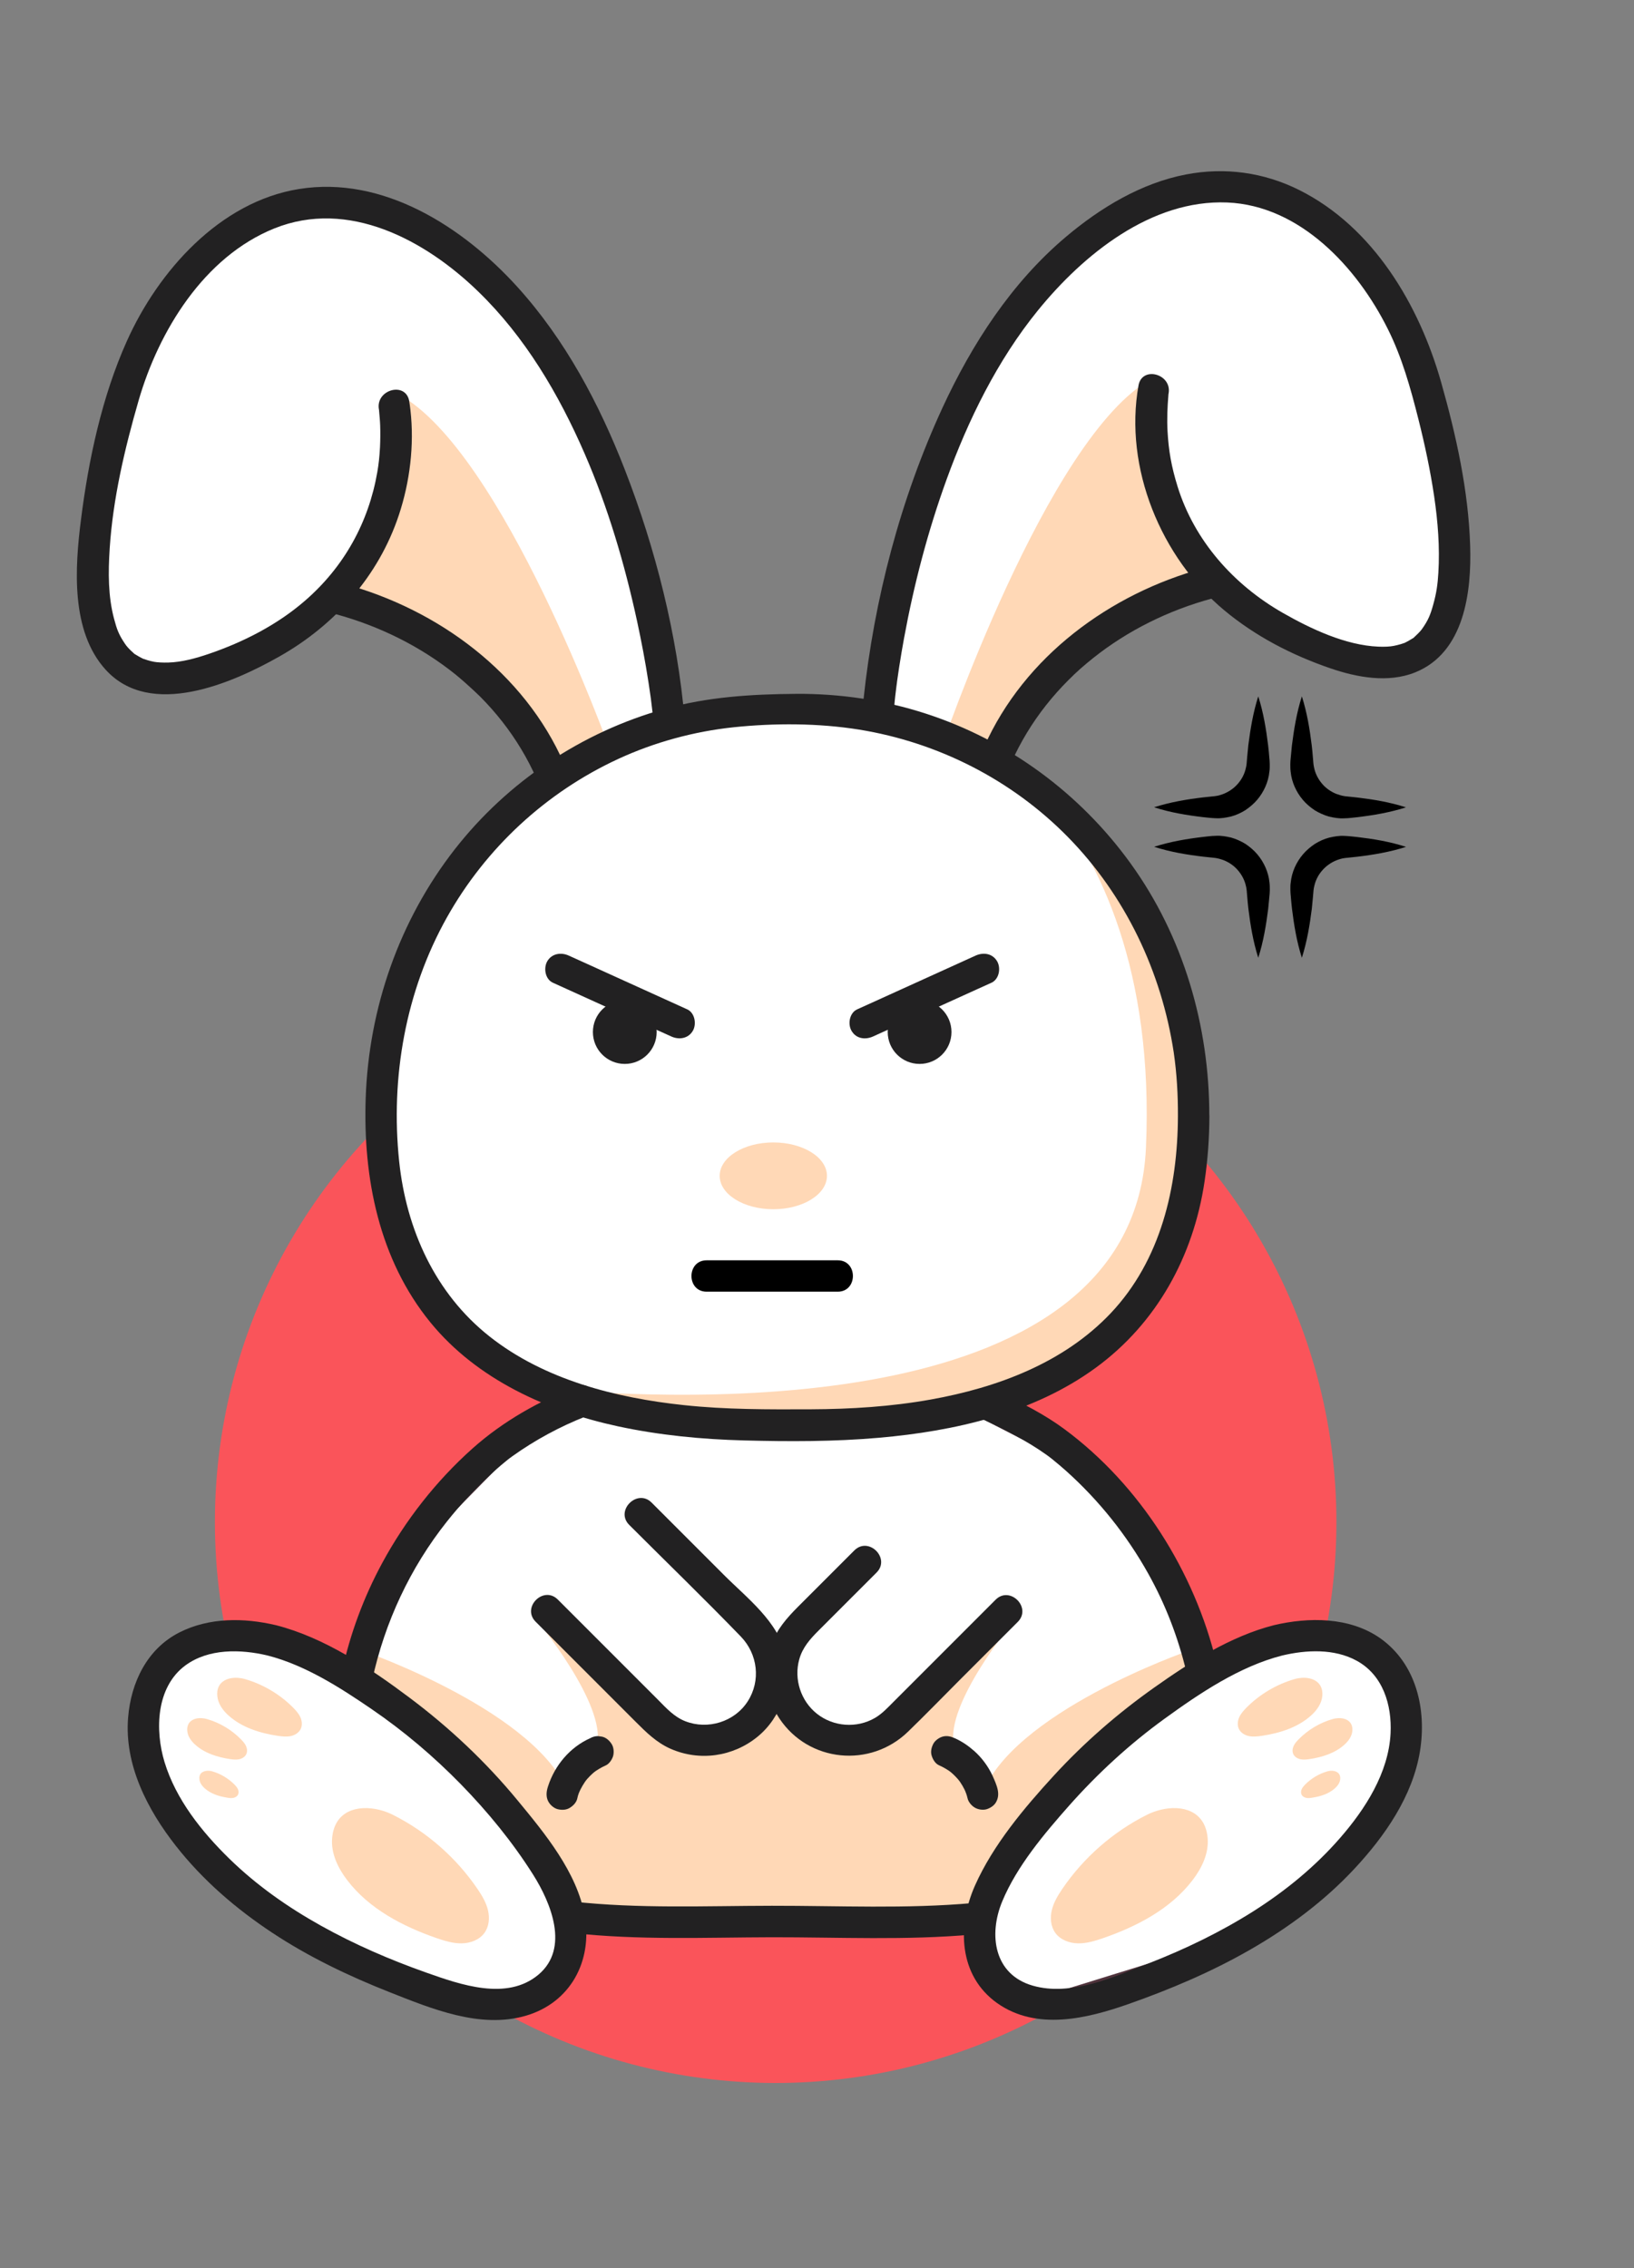 <?xml version="1.0" encoding="utf-8"?>
<!-- Generator: Adobe Illustrator 25.1.0, SVG Export Plug-In . SVG Version: 6.00 Build 0)  -->
<svg version="1.1" id="Calque_1" xmlns="http://www.w3.org/2000/svg" xmlns:xlink="http://www.w3.org/1999/xlink" x="0px" y="0px"
	 viewBox="0 0 195.26 270.97" style="enable-background:new 0 0 195.26 270.97;" xml:space="preserve">
<rect x="0" y="0" width="195.26" height="270.97" fill="#808080" stroke="none"/>
<style type="text/css">
	.st0{fill:#FA545A;}
	.st1{fill:#FFFFFF;stroke:#50333C;stroke-width:0.75;stroke-miterlimit:10;}
	.st2{fill:#FFFFFF;}
	.st3{fill:#FFD8B6;}
	.st4{fill:#50333C;}
	.st5{fill:#222122;}
</style>
<circle class="st0" cx="92.69" cy="181.83" r="67.01"/>
<polygon class="st1" points="66.12,168.01 47.92,186.54 42.67,199.18 36.07,197.24 26.63,194.91 19.95,199.18 16.06,207.45 
	23.81,220.97 33.56,229.34 51.99,238.71 61.16,239.45 66.76,236.05 69.51,229.03 117.02,230.41 119.82,237.47 124.8,238.82 
	150.91,230.73 164.72,215.3 168.49,203.73 163.53,195.41 152.72,195.96 145.28,199.18 139.04,187.44 132.62,176.91 116.3,168.52 
	99.27,170.71 72.49,169 "/>
<polygon class="st1" points="78.78,169.18 110.83,170.12 128.44,163.17 139.27,151.13 142.64,135.77 138.32,113.28 129.27,99.88 
	114.36,88.62 98.31,84.97 83.61,86.03 66.5,92.2 53.99,105.98 47.97,119.27 45.22,135.18 50.81,154.15 61.37,164.2 "/>
<polygon class="st1" points="68.31,92.2 79.37,85.79 77,71.56 71.37,55.1 62.61,38.09 50.25,27.34 36.07,24.16 24.34,30.75 
	17.65,39.87 13.48,54.3 12.75,61.69 12.01,70.98 13.87,78.57 17.5,81.32 30.6,77.77 38.36,72.55 45.69,74.15 53.21,78.9 
	61.08,86.03 "/>
<polygon class="st2" points="116.79,90.64 105.73,84.23 108.1,70 113.73,53.54 122.49,36.53 134.85,25.78 149.03,22.6 160.76,29.19 
	167.45,38.3 171.62,52.74 172.36,60.13 173.1,69.42 171.24,77.01 167.61,79.76 154.5,76.21 146.75,70.99 139.41,72.59 131.9,77.34 
	124.02,84.47 "/>
<path class="st3" d="M72.91,89.65c0,0-12.77-35.68-25.22-42.51l-2.16,13.92l-2.96,7.78l-0.45,1.82l7.1,2.61l12.49,10.3l5.53,8.2
	L72.91,89.65z"/>
<path class="st3" d="M112.38,89.65c0,0,12.77-37.55,25.22-44.38l2.16,15.79l2.96,7.78l0.45,1.82l-7.1,2.61l-12.49,10.3l-5.53,8.2
	L112.38,89.65z"/>
<path class="st3" d="M143.08,127.75c-0.19-0.88-0.16-1.81,0.1-2.67c-1.89-1.87-2.55-4.34-3.13-6.94c-0.81-3.61-2.28-7.07-3.8-10.43
	c-2.34-5.19-5.24-10.76-10.94-12.4c6.08,7.51,12.57,20.59,11.63,41.79c-1.44,32.6-54.72,30.4-72.82,28.7
	c2.23,1.03,4.64,1.88,7.02,2.11c1.54,0.15,2.93,0.84,3.78,1.98c0.53,0.07,1.01,0.22,1.43,0.43c0.25-0.04,0.5-0.06,0.77-0.06
	c0.83,0,1.53,0.19,2.13,0.5c4.39-0.46,8.72,0.47,13.11,0.55c0.37,0.01,0.71,0.05,1.03,0.12c0.24-0.04,0.48-0.06,0.72-0.07
	c2.7-0.02,5.4-0.19,8.1-0.22c0.54-0.23,1.16-0.36,1.86-0.36c0.44,0,0.85,0.06,1.22,0.15c0.49-0.17,1.03-0.28,1.64-0.28
	c0.34,0,0.65,0.03,0.95,0.09c4.39-1.54,8.75-2.93,13.35-3.6l8.18-3.96c0.36-2.05,1.88-3.86,4.56-3.87c0-0.01,0.01-0.01,0.01-0.02
	c2.4-3.63,5.75-7.08,6.96-11.34c0.26-0.9,0.68-1.6,1.22-2.12l1.64-12.16C142.37,132.12,142.13,129.62,143.08,127.75z"/>
<path class="st3" d="M141.95,197.24c0,0-21.31,7.38-24.71,17.44c0.16-0.62,0.24-2.28-2.37-4.66c-3.65-3.34,3.96-13.53,6.22-16.31
	l-0.44,0.4c0.26-0.54,0.44-0.85,0.44-0.85l-1.17,1.14h0.41l-12.43,11.38l-5.11,3.05l-7.08-1.89l-3-2.88v-0.09L92.68,204l-0.05-0.04
	v0.09l-3,2.88l-7.08,1.89l-5.11-3.05l-12.43-11.38h0.41l-1.17-1.14c0,0,0.18,0.31,0.44,0.85l-0.44-0.4
	c2.26,2.78,9.87,12.97,6.22,16.31c-2.61,2.38-2.53,4.04-2.37,4.66c-3.39-10.06-24.71-17.44-24.71-17.44l-0.73,4.41l12.56,8.67
	l9.18,10.06l4.37,7.72l23.85,0.22v0l0.05,0l0.05,0v0l23.85-0.22l4.37-7.72l9.18-10.06l12.56-8.67L141.95,197.24z"/>
<g>
	<g>
		<path class="st3" d="M45.3,216.2c0.57,0.14,1.12,0.34,1.64,0.6c4.05,2.03,7.57,5.11,10.12,8.86c0.53,0.78,1.03,1.61,1.25,2.53
			c0.22,0.92,0.14,1.95-0.42,2.72c-0.6,0.83-1.67,1.23-2.7,1.25s-2.03-0.29-3-0.62c-4.07-1.41-8.08-3.5-10.7-6.93
			c-1.11-1.45-1.96-3.22-1.8-5.03C39.97,216.31,42.74,215.58,45.3,216.2z"/>
	</g>
	<g>
		<g>
			<path class="st3" d="M28.42,200.44c0.29,0.02,0.58,0.07,0.86,0.15c2.18,0.63,4.19,1.83,5.78,3.44c0.33,0.34,0.65,0.7,0.84,1.13
				s0.24,0.95,0.04,1.38c-0.22,0.46-0.71,0.76-1.21,0.86c-0.5,0.1-1.02,0.04-1.53-0.03c-2.13-0.32-4.29-0.99-5.89-2.43
				c-0.68-0.61-1.25-1.4-1.34-2.31C25.8,200.97,27.1,200.36,28.42,200.44z"/>
		</g>
		<g>
			<path class="st3" d="M24.11,205.26c0.21,0.01,0.41,0.05,0.61,0.1c1.54,0.44,2.96,1.29,4.08,2.43c0.23,0.24,0.46,0.49,0.6,0.8
				c0.14,0.31,0.17,0.67,0.03,0.97c-0.16,0.33-0.5,0.53-0.86,0.61c-0.36,0.07-0.72,0.03-1.08-0.02c-1.5-0.23-3.03-0.7-4.16-1.72
				c-0.48-0.43-0.89-0.99-0.95-1.63C22.27,205.64,23.18,205.2,24.11,205.26z"/>
		</g>
		<g>
			<path class="st3" d="M24.96,211.54c0.14,0.01,0.27,0.03,0.4,0.07c1.01,0.29,1.94,0.85,2.68,1.6c0.15,0.16,0.3,0.33,0.39,0.53
				c0.09,0.2,0.11,0.44,0.02,0.64c-0.1,0.22-0.33,0.35-0.56,0.4c-0.23,0.05-0.48,0.02-0.71-0.02c-0.99-0.15-1.99-0.46-2.73-1.13
				c-0.31-0.28-0.58-0.65-0.62-1.07C23.74,211.79,24.34,211.51,24.96,211.54z"/>
		</g>
	</g>
	<g>
		<g>
			<path class="st3" d="M155.56,200.44c-0.29,0.02-0.58,0.07-0.86,0.15c-2.18,0.63-4.19,1.83-5.78,3.44
				c-0.33,0.34-0.65,0.7-0.84,1.13c-0.19,0.43-0.24,0.95-0.04,1.38c0.22,0.46,0.71,0.76,1.21,0.86c0.5,0.1,1.02,0.04,1.53-0.03
				c2.13-0.32,4.29-0.99,5.89-2.43c0.68-0.61,1.25-1.4,1.34-2.31C158.17,200.97,156.88,200.36,155.56,200.44z"/>
		</g>
		<g>
			<path class="st3" d="M159.87,205.26c-0.21,0.01-0.41,0.05-0.61,0.1c-1.54,0.44-2.96,1.29-4.08,2.43c-0.23,0.24-0.46,0.49-0.6,0.8
				s-0.17,0.67-0.03,0.97c0.16,0.33,0.5,0.53,0.86,0.61c0.36,0.07,0.72,0.03,1.08-0.02c1.5-0.23,3.03-0.7,4.16-1.72
				c0.48-0.43,0.89-0.99,0.95-1.63C161.71,205.64,160.8,205.2,159.87,205.26z"/>
		</g>
		<g>
			<path class="st3" d="M159.02,211.54c-0.14,0.01-0.27,0.03-0.4,0.07c-1.01,0.29-1.94,0.85-2.68,1.6c-0.15,0.16-0.3,0.33-0.39,0.53
				c-0.09,0.2-0.11,0.44-0.02,0.64c0.1,0.22,0.33,0.35,0.56,0.4c0.23,0.05,0.48,0.02,0.71-0.02c0.99-0.15,1.99-0.46,2.73-1.13
				c0.31-0.28,0.58-0.65,0.62-1.07C160.23,211.79,159.63,211.51,159.02,211.54z"/>
		</g>
	</g>
	<g>
		<path class="st3" d="M138.7,216.2c-0.57,0.14-1.12,0.34-1.64,0.6c-4.05,2.03-7.57,5.11-10.12,8.86c-0.53,0.78-1.03,1.61-1.25,2.53
			c-0.22,0.92-0.14,1.95,0.42,2.72c0.6,0.83,1.67,1.23,2.7,1.25c1.03,0.02,2.03-0.29,3-0.62c4.07-1.41,8.08-3.5,10.7-6.93
			c1.11-1.45,1.96-3.22,1.8-5.03C144.03,216.31,141.26,215.58,138.7,216.2z"/>
	</g>
</g>
<path class="st4" d="M80,144.78"/>
<g>
	<g>
		<path class="st5" d="M75.19,182.17c4.44,4.44,8.97,8.82,13.34,13.34c2.02,2.09,2.41,5.27,0.82,7.74
			c-1.57,2.45-4.77,3.43-7.47,2.37c-1.32-0.52-2.24-1.54-3.21-2.52c-1.38-1.38-2.75-2.75-4.13-4.13c-2.63-2.63-5.25-5.25-7.88-7.88
			c-1.71-1.71-4.36,0.94-2.65,2.65c2.48,2.48,4.96,4.96,7.44,7.44c1.5,1.5,3.01,3.01,4.51,4.51c1.26,1.26,2.49,2.48,4.16,3.22
			c3.47,1.53,7.48,0.96,10.41-1.44c2.86-2.34,4.08-6.18,3.33-9.77c-0.83-3.96-4.64-6.83-7.36-9.56c-2.88-2.88-5.77-5.77-8.65-8.65
			C76.14,177.81,73.48,180.46,75.19,182.17L75.19,182.17z"/>
	</g>
</g>
<g>
	<g>
		<path class="st5" d="M102.09,185.22c-2.24,2.24-4.49,4.49-6.73,6.73c-1.34,1.34-2.51,2.69-3.2,4.49c-1.1,2.86-0.73,6.3,0.98,8.86
			c3.5,5.24,10.86,5.94,15.36,1.58c2.1-2.03,4.14-4.14,6.2-6.2c2.31-2.31,4.61-4.61,6.92-6.92c1.71-1.71-0.94-4.36-2.65-2.65
			c-4.06,4.06-8.12,8.12-12.17,12.17c-0.71,0.71-1.38,1.45-2.26,1.96c-2.16,1.25-4.95,1.05-6.92-0.51c-1.93-1.53-2.77-4.13-2.11-6.5
			c0.4-1.44,1.32-2.45,2.34-3.47c2.3-2.3,4.6-4.6,6.9-6.9C106.45,186.16,103.8,183.51,102.09,185.22L102.09,185.22z"/>
	</g>
</g>
<g>
	<g>
		<path class="st5" d="M119.23,213.83c-0.12-0.59-0.39-1.17-0.63-1.71c-0.51-1.1-1.27-2.13-2.17-2.93c-0.7-0.62-1.48-1.16-2.34-1.54
			c-0.48-0.21-0.92-0.33-1.44-0.19c-0.43,0.12-0.91,0.46-1.12,0.86c-0.23,0.44-0.35,0.96-0.19,1.44c0.14,0.44,0.43,0.93,0.86,1.12
			c0.56,0.25,1.09,0.56,1.57,0.93c-0.13-0.1-0.25-0.2-0.38-0.29c0.5,0.39,0.94,0.83,1.33,1.33c-0.1-0.13-0.2-0.25-0.29-0.38
			c0.42,0.54,0.77,1.13,1.03,1.76c-0.06-0.15-0.13-0.3-0.19-0.45c0.14,0.34,0.27,0.69,0.35,1.04c0.09,0.44,0.48,0.9,0.86,1.12
			c0.4,0.24,0.99,0.33,1.44,0.19c0.45-0.15,0.89-0.43,1.12-0.86C119.29,214.81,119.33,214.35,119.23,213.83L119.23,213.83z"/>
	</g>
</g>
<g>
	<g>
		<path class="st5" d="M68.99,214.83c0.07-0.36,0.21-0.71,0.35-1.04c-0.06,0.15-0.13,0.3-0.19,0.45c0.27-0.63,0.62-1.22,1.03-1.76
			c-0.1,0.13-0.2,0.25-0.29,0.38c0.39-0.5,0.83-0.94,1.33-1.33c-0.13,0.1-0.25,0.2-0.38,0.29c0.49-0.37,1.01-0.68,1.57-0.93
			c0.4-0.18,0.75-0.72,0.86-1.12c0.12-0.45,0.07-1.05-0.19-1.44c-0.26-0.4-0.64-0.75-1.12-0.86c-0.17-0.02-0.33-0.04-0.5-0.07
			c-0.34,0-0.65,0.09-0.95,0.26c-2.4,1.07-4.21,3.24-5.01,5.71c-0.05,0.15-0.1,0.31-0.13,0.47c-0.1,0.5-0.07,1,0.19,1.44
			c0.23,0.39,0.67,0.76,1.12,0.86c0.48,0.11,1.02,0.09,1.44-0.19C68.52,215.7,68.89,215.31,68.99,214.83L68.99,214.83z"/>
	</g>
</g>
<g>
	<g>
		<path class="st5" d="M117.59,169.63c2.57,1.19,5.16,2.53,7.47,4.17c0.13,0.09,0.25,0.19,0.38,0.28c0.22,0.16,0.07,0.06-0.08-0.06
			c0.12,0.09,0.24,0.19,0.36,0.28c0.58,0.47,1.15,0.95,1.71,1.45c3.9,3.5,7.21,7.64,9.77,12.22c2.06,3.68,3.57,7.6,4.55,11.69
			c0.56,2.35,4.18,1.35,3.62-1c-2.61-10.87-9.12-21.23-18.16-27.92c-2.36-1.75-5.06-3.13-7.72-4.36
			C117.3,165.39,115.39,168.62,117.59,169.63L117.59,169.63z"/>
	</g>
</g>
<g>
	<g>
		<path class="st5" d="M116.3,227.34c-8,0.72-16.04,0.32-24.06,0.33c-7.97,0.01-15.92,0.37-23.86-0.51
			c-1.01-0.11-1.88,0.94-1.88,1.88c0,1.11,0.86,1.76,1.88,1.88c7.94,0.88,15.89,0.53,23.86,0.51c8.02-0.01,16.06,0.39,24.06-0.33
			C118.69,230.87,118.71,227.12,116.3,227.34L116.3,227.34z"/>
	</g>
</g>
<g>
	<g>
		<path class="st5" d="M69.02,165.56c-4.59,1.81-8.9,4.21-12.58,7.5c-4.32,3.86-8,8.55-10.76,13.65c-2.21,4.08-3.84,8.46-4.82,13
			c-0.51,2.35,3.11,3.36,3.62,1c1.49-6.9,4.54-13.43,8.94-18.96c1.53-1.92,3.2-3.74,5-5.41c0.62-0.58,1.25-1.14,1.9-1.67
			c0.23-0.19,0.46-0.38,0.7-0.56c0.26-0.21-0.37,0.27-0.04,0.04c0.09-0.07,0.18-0.14,0.27-0.2c2.7-1.93,5.69-3.54,8.77-4.75
			c0.94-0.37,1.6-1.26,1.31-2.31C71.07,165.97,69.97,165.18,69.02,165.56L69.02,165.56z"/>
	</g>
</g>
<g>
	<g>
		<path class="st5" d="M31.97,197.77c4.49,1.15,8.64,3.81,12.43,6.4c3.85,2.63,7.41,5.65,10.67,8.98c3.22,3.3,6.17,6.9,8.63,10.79
			c2.13,3.37,4.4,8.82,0.63,11.97c-3.77,3.15-9.32,1.18-13.37-0.25c-4.33-1.53-8.55-3.35-12.57-5.59
			c-3.97-2.21-7.71-4.83-10.97-8.01c-3.3-3.22-6.4-7.09-7.76-11.56c-1.15-3.79-1.02-8.92,2.46-11.52
			C24.9,196.91,28.77,197.01,31.97,197.77c2.35,0.55,3.35-3.06,1-3.62c-3.82-0.9-7.97-0.94-11.54,0.87
			c-3.86,1.96-5.78,5.98-6.12,10.15c-0.47,5.66,2.31,11.02,5.71,15.35c3.21,4.09,7.18,7.51,11.51,10.37
			c4.38,2.9,9.14,5.17,14.02,7.1c5.02,1.98,10.82,4.4,16.27,2.82c5.36-1.56,8-6.54,7.06-11.92c-0.91-5.21-4.79-9.89-8.07-13.86
			c-3.78-4.58-8.11-8.65-12.86-12.21c-4.73-3.55-10.18-7.19-15.97-8.67C30.63,193.56,29.63,197.17,31.97,197.77z"/>
	</g>
</g>
<g>
	<g>
		<path class="st5" d="M152.23,194.15c-5.18,1.32-10.01,4.41-14.33,7.47c-4.34,3.07-8.37,6.58-11.96,10.49
			c-3.56,3.88-7.27,8.29-9.43,13.14c-2.14,4.81-1.98,10.76,2.65,14.05c4.7,3.32,10.71,1.86,15.69,0.11
			c5.01-1.76,9.94-3.85,14.55-6.5c4.55-2.61,8.84-5.79,12.43-9.64c3.64-3.9,6.97-8.67,7.85-14.04c0.82-5.02-0.43-10.48-4.76-13.53
			C161.27,193.15,156.38,193.17,152.23,194.15c-2.35,0.55-1.35,4.17,1,3.62c2.88-0.68,6.2-0.84,8.88,0.62
			c3.15,1.71,4.23,5.28,4.06,8.69c-0.24,4.72-3.03,9.05-6.05,12.51c-2.99,3.43-6.52,6.31-10.35,8.74
			c-3.94,2.49-8.15,4.52-12.48,6.21c-4.21,1.64-9.32,3.99-13.89,2.67c-4.62-1.33-5.29-6.07-3.64-10.05
			c1.75-4.22,5.02-8.09,8.02-11.48c3.4-3.83,7.21-7.33,11.36-10.34c4.22-3.06,8.99-6.27,14.09-7.57
			C155.56,197.17,154.57,193.55,152.23,194.15z"/>
	</g>
</g>
<g>
	<g>
		<path class="st5" d="M140.76,133.33c-0.03,8.51-2.04,17.22-8.04,23.56c-5.64,5.95-13.57,8.88-21.48,10.3
			c-4.74,0.85-9.56,1.15-14.37,1.17c-5.06,0.02-10.12,0.04-15.16-0.5c-8.13-0.86-16.69-3.04-23.22-8.21
			c-6.49-5.13-9.94-12.79-10.79-20.91c-1.05-10.02,0.76-20.33,5.71-29.15c4.66-8.3,11.85-14.95,20.5-18.94
			c4.32-1.99,9.03-3.27,13.76-3.77c4.91-0.51,10.11-0.5,14.99,0.28c9.45,1.53,18.24,6,24.95,12.83
			c6.86,6.99,11.19,16.08,12.65,25.74C140.63,128.27,140.77,130.81,140.76,133.33c-0.01,2.41,3.74,2.42,3.75,0
			c0.02-10.75-3.1-21.48-9.44-30.23c-6.05-8.36-14.61-14.66-24.44-17.85c-4.99-1.62-10.27-2.4-15.51-2.36
			c-5.34,0.04-10.54,0.36-15.71,1.8c-9.87,2.75-18.74,8.68-25.05,16.75c-6.64,8.5-10.29,18.97-10.66,29.74
			c-0.33,9.53,1.59,19.29,7.75,26.82c5.57,6.81,13.98,10.58,22.42,12.4c4.94,1.06,10.01,1.55,15.06,1.68
			c5.35,0.14,10.77,0.15,16.11-0.32c9.04-0.79,18.46-2.92,25.91-8.37c7.31-5.35,11.66-13.33,12.99-22.23
			c0.39-2.6,0.57-5.21,0.58-7.83C144.52,130.92,140.77,130.92,140.76,133.33z"/>
	</g>
</g>
<g>
	<g>
		<path class="st5" d="M40.12,73.37c10.42,2.83,19.68,9.75,24.05,19.78c0.41,0.94,1.76,1.13,2.57,0.67
			c0.96-0.55,1.08-1.64,0.67-2.57c-4.74-10.86-15.05-18.45-26.3-21.5C38.78,69.12,37.79,72.74,40.12,73.37L40.12,73.37z"/>
	</g>
</g>
<g>
	<g>
		<path class="st5" d="M81.82,86.03c-0.88-10.17-3.47-20.46-7.16-29.94c-3.07-7.89-7.12-15.51-12.84-21.82
			c-6.5-7.17-16.04-13.31-26.09-11.69c-9.48,1.52-16.84,9.83-20.58,18.19c-2.97,6.62-4.58,14.18-5.48,21.36
			c-0.72,5.7-1.23,13.25,2.94,17.86c5.37,5.93,15.17,1.61,20.77-1.56c6.65-3.76,11.86-9.61,14.28-16.89
			c1.32-3.96,1.86-8.35,1.39-12.52c-0.04-0.37-0.09-0.74-0.15-1.11c-0.42-2.37-4.04-1.37-3.62,1c0.11,0.63-0.03-0.48,0.02,0.17
			c0.05,0.58,0.11,1.16,0.13,1.74c0.03,0.87,0.02,1.74-0.02,2.61c-0.07,1.25-0.16,2.01-0.32,2.96c-1.04,6.02-3.97,11.33-8.65,15.38
			c-3.31,2.87-7.34,4.93-11.47,6.34c-1.59,0.54-3.22,0.99-4.85,1.04c-0.67,0.02-1.35-0.02-1.72-0.09c-0.27-0.05-0.54-0.12-0.8-0.2
			c-0.14-0.04-0.28-0.09-0.42-0.14c-0.52-0.19,0.3,0.16-0.19-0.08c-0.25-0.12-0.49-0.26-0.73-0.41c-0.37-0.23-0.07-0.01-0.34-0.25
			c-0.49-0.43-0.8-0.79-0.97-1.05c-0.76-1.12-0.98-1.73-1.32-3.01c-0.71-2.66-0.71-5.5-0.52-8.41c0.39-5.96,1.79-11.9,3.45-17.65
			c2.41-8.33,7.81-17.18,16.22-20.57c8.84-3.56,18.02,1.38,24.35,7.52c5.61,5.43,9.65,12.28,12.74,19.4
			c2.78,6.39,4.77,13.15,6.25,19.95c0.53,2.45,1,4.92,1.38,7.4c0.07,0.47,0.14,0.95,0.21,1.43c0.03,0.21,0.06,0.42,0.09,0.63
			c-0.07-0.48,0-0.03,0.02,0.19c0.07,0.55,0.14,1.1,0.2,1.66c0.02,0.19,0.04,0.39,0.06,0.58C78.28,88.42,82.03,88.44,81.82,86.03
			L81.82,86.03z"/>
	</g>
</g>
<g>
	<g>
		<path class="st5" d="M120.85,91.1c4.43-9.94,13.61-16.79,23.98-19.6c2.33-0.63,1.34-4.25-1-3.62
			c-11.2,3.04-21.42,10.55-26.22,21.32c-0.42,0.93-0.26,2,0.67,2.57C119.08,92.25,120.44,92.03,120.85,91.1L120.85,91.1z"/>
	</g>
</g>
<g>
	<g>
		<path class="st5" d="M136.05,46.04c-1.76,9.85,2.69,20.57,10.25,26.87c3.74,3.11,8.09,5.36,12.68,6.93
			c3.18,1.09,6.89,1.78,10.12,0.49c5.9-2.37,6.76-9.62,6.58-15.17c-0.21-6.58-1.67-13.15-3.46-19.47
			c-2.61-9.23-8.1-18.56-16.97-22.99c-4.22-2.11-8.87-2.75-13.51-1.86c-5.36,1.02-10.25,3.98-14.37,7.46
			c-6.47,5.45-11.22,12.78-14.74,20.4c-5.03,10.9-8.17,22.89-9.44,34.83c-0.02,0.21-0.05,0.43-0.06,0.64c-0.21,2.4,3.54,2.39,3.75,0
			c0.06-0.75,0.16-1.49,0.25-2.24c0.02-0.14,0.11-0.79,0.02-0.19c0.03-0.21,0.06-0.42,0.09-0.63c0.07-0.48,0.14-0.95,0.21-1.43
			c0.18-1.15,0.37-2.29,0.58-3.43c1.18-6.42,2.84-12.77,5.06-18.9c2.61-7.2,6.09-14.3,10.94-20.27
			c5.43-6.68,13.54-13.26,22.62-12.89c8.72,0.36,15.54,7.79,19.18,15.09c1.71,3.41,2.73,7.09,3.66,10.77
			c0.77,3.05,1.43,6.14,1.89,9.25c0.44,2.97,0.69,6.11,0.5,9.15c-0.08,1.34-0.22,2.38-0.61,3.77c-0.34,1.22-0.59,1.87-1.37,2.96
			c-0.04,0.05-0.22,0.28-0.01,0.02c-0.09,0.11-0.18,0.21-0.27,0.31c-0.17,0.18-0.35,0.35-0.53,0.52c-0.36,0.33,0.02,0.04-0.41,0.31
			c-0.26,0.16-0.53,0.32-0.81,0.45c-0.3,0.14,0.41-0.15-0.11,0.04c-0.11,0.04-0.22,0.08-0.33,0.11c-0.29,0.09-0.59,0.16-0.89,0.22
			c-0.44,0.09-1.11,0.12-1.83,0.09c-3.89-0.16-8.03-2.1-11.41-4.03c-5.92-3.38-10.57-8.65-12.57-15.06
			c-0.76-2.44-1.08-4.33-1.21-6.62c-0.08-1.46-0.02-2.89,0.1-4.34c0.05-0.62-0.09,0.47,0.02-0.17
			C140.09,44.68,136.48,43.67,136.05,46.04L136.05,46.04z"/>
	</g>
</g>
<ellipse class="st3" cx="92.41" cy="140.47" rx="6.41" ry="3.99"/>
<g>
	<g>
		<g>
			<path class="st5" d="M66.07,117.4c4.13,1.87,8.26,3.75,12.38,5.62c0.59,0.27,1.18,0.54,1.77,0.8c0.92,0.42,2.02,0.26,2.57-0.67
				c0.47-0.8,0.25-2.15-0.67-2.57c-4.13-1.87-8.26-3.75-12.38-5.62c-0.59-0.27-1.18-0.54-1.77-0.8c-0.92-0.42-2.02-0.26-2.57,0.67
				C64.93,115.64,65.14,116.98,66.07,117.4L66.07,117.4z"/>
		</g>
	</g>
	<circle class="st5" cx="74.66" cy="123.29" r="3.81"/>
</g>
<g>
	<g>
		<g>
			<path class="st5" d="M116.58,114.16c-4.13,1.87-8.26,3.75-12.38,5.62c-0.59,0.27-1.18,0.54-1.77,0.8
				c-0.92,0.42-1.15,1.76-0.67,2.57c0.55,0.95,1.64,1.09,2.57,0.67c4.13-1.87,8.26-3.75,12.38-5.62c0.59-0.27,1.18-0.54,1.77-0.8
				c0.92-0.42,1.15-1.76,0.67-2.57C118.59,113.89,117.51,113.74,116.58,114.16L116.58,114.16z"/>
		</g>
	</g>
	<circle class="st5" cx="109.89" cy="123.29" r="3.81"/>
</g>
<g>
	<g>
		<path d="M84.44,154.31c4.58,0,9.15,0,13.73,0c0.65,0,1.29,0,1.94,0c2.41,0,2.42-3.75,0-3.75c-4.58,0-9.15,0-13.73,0
			c-0.65,0-1.29,0-1.94,0C82.03,150.56,82.02,154.31,84.44,154.31L84.44,154.31z"/>
	</g>
</g>
<g>
	<g>
		<path d="M150.36,83.19c0.62,1.95,0.94,3.91,1.18,5.86c0.05,0.49,0.11,0.98,0.14,1.46c0.02,0.25,0.05,0.47,0.05,0.75
			c0,0.31,0.01,0.62-0.04,0.92c-0.12,1.24-0.66,2.43-1.47,3.38c-0.41,0.48-0.89,0.88-1.41,1.23c-0.53,0.33-1.1,0.59-1.7,0.75
			c-0.6,0.14-1.22,0.25-1.83,0.21c-0.57-0.02-1-0.08-1.51-0.13c-1.95-0.23-3.91-0.55-5.86-1.18c1.95-0.62,3.91-0.95,5.86-1.18
			l1.42-0.15c0.37-0.04,0.72-0.15,1.05-0.28c0.66-0.27,1.25-0.69,1.7-1.22c0.46-0.53,0.79-1.17,0.94-1.87
			c0.05-0.17,0.07-0.35,0.09-0.53l0.06-0.71c0.04-0.49,0.09-0.98,0.14-1.46C149.42,87.09,149.74,85.14,150.36,83.19z"/>
	</g>
	<g>
		<path d="M155.57,83.19c0.62,1.95,0.94,3.91,1.18,5.86c0.05,0.49,0.11,0.98,0.14,1.46l0.06,0.71c0.03,0.18,0.04,0.36,0.09,0.53
			c0.15,0.7,0.49,1.34,0.94,1.87c0.45,0.54,1.04,0.95,1.7,1.22c0.33,0.12,0.68,0.23,1.05,0.28l1.42,0.15
			c1.95,0.23,3.91,0.55,5.86,1.18c-1.95,0.62-3.91,0.95-5.86,1.18c-0.51,0.05-0.93,0.12-1.51,0.13c-0.61,0.04-1.23-0.07-1.83-0.21
			c-0.6-0.17-1.17-0.43-1.7-0.75c-0.52-0.35-1-0.75-1.41-1.23c-0.81-0.95-1.35-2.15-1.47-3.38c-0.04-0.31-0.04-0.62-0.04-0.92
			c0-0.29,0.03-0.5,0.05-0.75c0.04-0.49,0.09-0.98,0.14-1.46C154.63,87.09,154.95,85.14,155.57,83.19z"/>
	</g>
	<g>
		<path d="M150.36,114.42c-0.62-1.95-0.94-3.91-1.18-5.86c-0.05-0.49-0.11-0.98-0.14-1.46l-0.06-0.71
			c-0.03-0.18-0.04-0.36-0.09-0.53c-0.15-0.7-0.49-1.34-0.94-1.87c-0.45-0.54-1.04-0.95-1.7-1.22c-0.33-0.12-0.68-0.23-1.05-0.28
			l-1.42-0.15c-1.95-0.23-3.91-0.55-5.86-1.18c1.95-0.62,3.91-0.95,5.86-1.18c0.51-0.05,0.93-0.12,1.51-0.13
			c0.61-0.04,1.23,0.07,1.83,0.21c0.6,0.17,1.17,0.43,1.7,0.75c0.52,0.35,1,0.75,1.41,1.23c0.81,0.95,1.35,2.15,1.47,3.38
			c0.04,0.31,0.04,0.62,0.04,0.92c0,0.29-0.03,0.5-0.05,0.75c-0.04,0.49-0.09,0.98-0.14,1.46
			C151.3,110.52,150.98,112.47,150.36,114.42z"/>
	</g>
	<g>
		<path d="M155.57,114.42c-0.62-1.95-0.94-3.91-1.18-5.86c-0.05-0.49-0.11-0.98-0.14-1.46c-0.02-0.25-0.05-0.47-0.05-0.75
			c0-0.31-0.01-0.62,0.04-0.92c0.12-1.24,0.66-2.43,1.47-3.38c0.41-0.48,0.89-0.88,1.41-1.23c0.53-0.33,1.1-0.59,1.7-0.75
			c0.6-0.14,1.22-0.25,1.83-0.21c0.57,0.02,1,0.08,1.51,0.13c1.95,0.23,3.91,0.55,5.86,1.18c-1.95,0.62-3.91,0.95-5.86,1.18
			l-1.42,0.15c-0.37,0.04-0.72,0.15-1.05,0.28c-0.66,0.27-1.25,0.69-1.7,1.22c-0.46,0.53-0.79,1.17-0.94,1.87
			c-0.05,0.17-0.07,0.35-0.09,0.53l-0.06,0.71c-0.04,0.49-0.09,0.98-0.14,1.46C156.51,110.52,156.19,112.47,155.57,114.42z"/>
	</g>
</g>
</svg>
